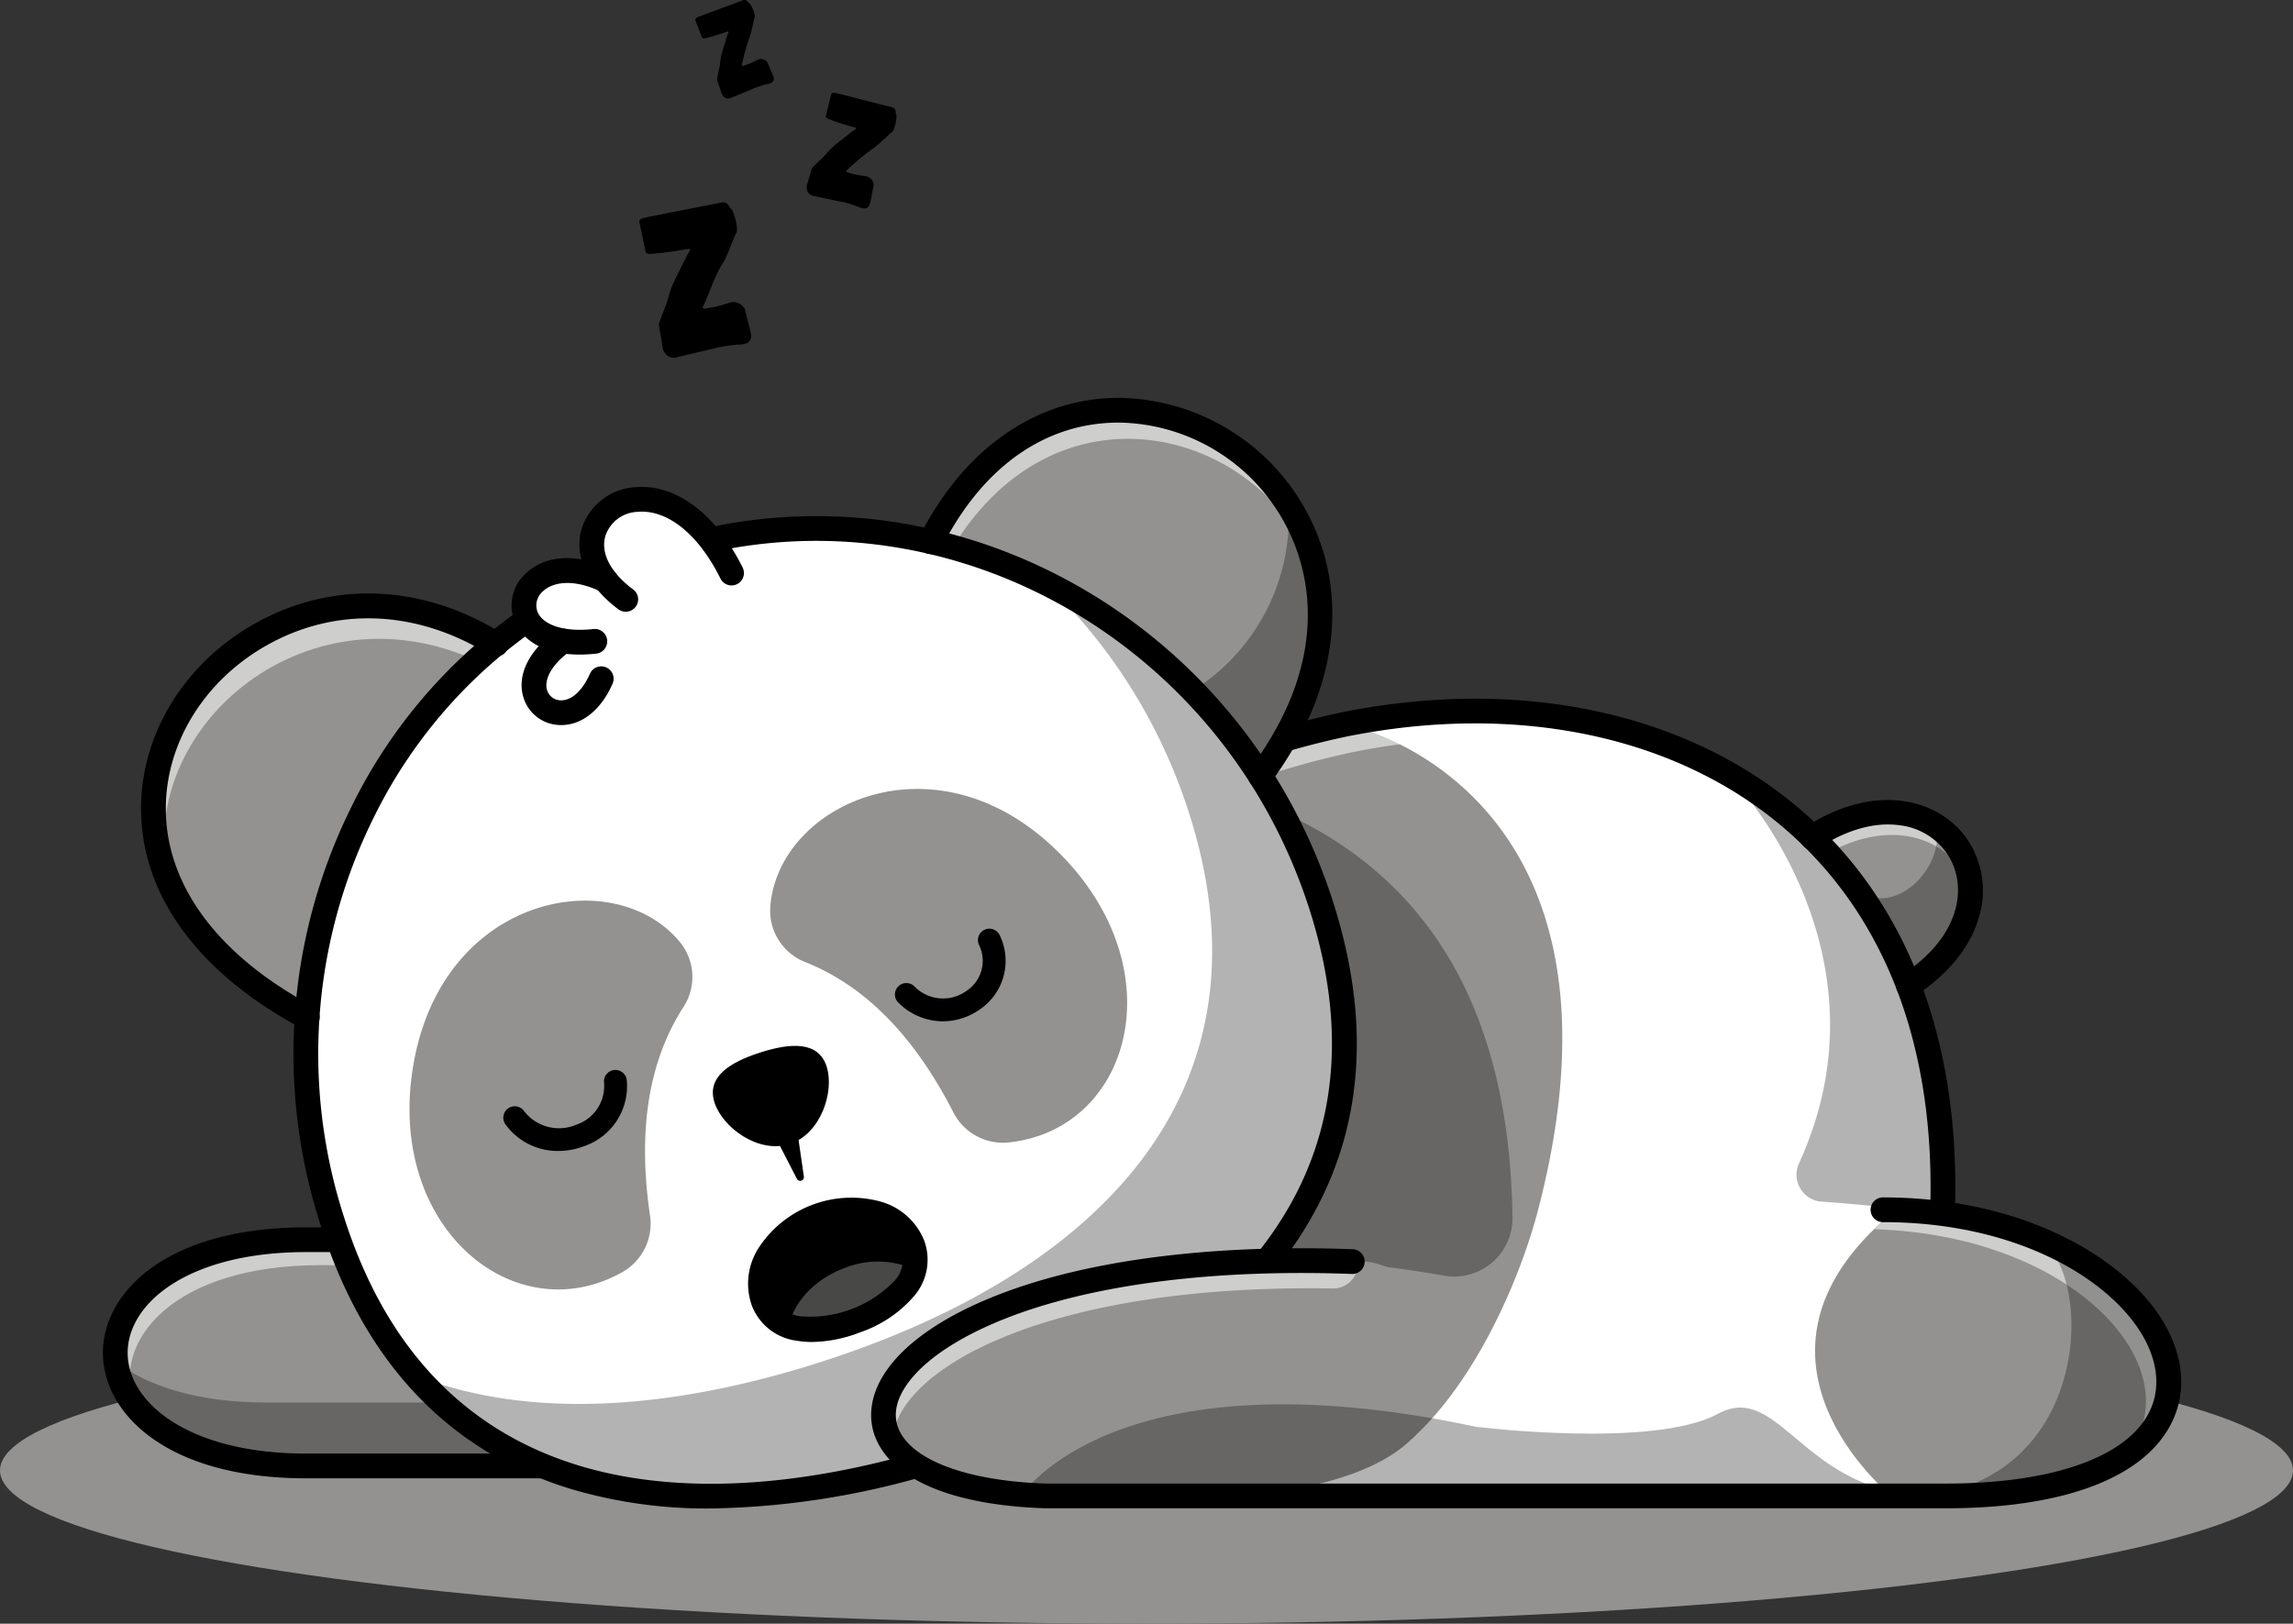 <svg xmlns="http://www.w3.org/2000/svg" width="300" height="212.477" viewBox="0 0 300 212.477"><rect x="0" y="0" width="300" height="212.477" fill="#333333" stroke="none"/><g transform="translate(0 172.364)"><ellipse cx="150" cy="20.057" rx="150" ry="20.057" fill="#939290"/></g><path d="M782,2572.854H726.329c-33.278,0-33.278-29.6,0-29.6h35.192" transform="translate(-686.288 -2381.019)" fill="#939290"/><g transform="translate(15.153 178.204)" opacity="0.3"><path d="M782.64,2717.19H726.968c-15.761,0-24.055-6.639-24.888-13.63,4.131,3.167,10.7,5.335,19.713,5.335H776.9Z" transform="translate(-702.08 -2703.56)"/></g><g transform="translate(15.083 162.233)" opacity="0.55"><path d="M782.01,2572.862h-.423l-18.175-26.276H728.22c-19.248,0-27.363,9.908-24.347,18.26-6.921-8.77.569-21.585,22.465-21.585h35.191l20.48,29.6Z" transform="translate(-701.38 -2543.26)" fill="#fff"/></g><g transform="translate(115.337 92.788)"><path d="M1851.379,1951.518c-.757.024-1.533.033-2.324.033H1731.243c-1.035-.033-2.032-.094-2.992-.17-34.514-2.8-19.615-32.661,42.729-30.51l-56.881-38.688a119.049,119.049,0,0,1,11.531-10.412,106.705,106.705,0,0,1,44.748-21.185c19.1-3.844,37.647-1.355,51.893,7.462,16.612,10.266,27.377,29.127,26.366,56.56a53.416,53.416,0,0,1,7.1,1.426,47.235,47.235,0,0,1,5.312,1.792c22.781,9.273,26.139,32.727-9.669,33.691Z" transform="translate(-1709.837 -1848.58)" fill="#fff"/><path d="M1846.8,1949.492H1728.988c-.951-.03-1.933-.086-3.012-.17-11.679-.948-18.723-5.188-18.383-11.069.295-5.106,6.22-10.376,15.849-14.1,7.928-3.063,22.042-6.545,44.433-5.871l-56.417-38.372.207-.213a119.554,119.554,0,0,1,11.556-10.434,107.081,107.081,0,0,1,44.852-21.234c19.448-3.914,37.941-1.252,52.074,7.493,17.965,11.1,27.368,31.179,26.491,56.555a53.908,53.908,0,0,1,6.909,1.4,47.526,47.526,0,0,1,5.339,1.8c11.509,4.685,18.574,13.3,17.183,20.955-1.45,7.977-11.269,12.794-26.939,13.216h0c-.712.022-1.474.033-2.332.033Zm-84.457-30.792c-19.137,0-31.507,3.135-38.722,5.922-9.442,3.648-15.248,8.754-15.532,13.66-.322,5.581,6.546,9.62,17.926,10.542,1.07.084,2.045.14,2.98.168h117.8c.852,0,1.609-.011,2.317-.033h0c15.413-.416,25.057-5.083,26.462-12.807,1.349-7.419-5.593-15.809-16.88-20.4a46.961,46.961,0,0,0-5.284-1.782,53.291,53.291,0,0,0-7.066-1.419l-.225-.03.009-.226c.933-25.3-8.388-45.3-26.248-56.339-14.024-8.679-32.39-11.318-51.714-7.43a106.579,106.579,0,0,0-44.642,21.137,119,119,0,0,0-11.3,10.178l57.348,39-.861-.03q-3.3-.114-6.373-.112Z" transform="translate(-1707.582 -1846.272)"/></g><path d="M767.369,2559.842H711.7c-18.26,0-26.578-8.512-26.578-16.421S693.437,2527,711.7,2527H746.89a1.619,1.619,0,0,1,0,3.238H711.7c-15.323,0-23.34,6.632-23.34,13.183s8.017,13.183,23.34,13.183h55.671a1.619,1.619,0,0,1,0,3.238Z" transform="translate(-671.657 -2366.387)"/><path d="M1936.2,1929.911c-2.221,8.535-7.842,22.056-16.443,29.909l-22.39-11.183s-22.014-11.56-21.388-16.472c.541-4.249-6.845-35.14-9.885-44.582q3.8-3,7.729-5.6a104.659,104.659,0,0,1,37.017-15.582,17.212,17.212,0,0,1,3.816,1.087c9.607,3.613,33.192,17.643,21.543,62.428Z" transform="translate(-1734.96 -1771.603)" fill="#939290"/><g transform="translate(119.598 93.045)" opacity="0.55"><path d="M1882.066,1889.607c-10.822-30.111-41.737-41.929-74.261-35.385a106.711,106.711,0,0,0-44.748,21.186,117.334,117.334,0,0,0-9.861,8.732l-2.847-1.938a119.014,119.014,0,0,1,11.531-10.412,106.706,106.706,0,0,1,44.747-21.186c33.8-6.8,65.857,6.224,75.437,39Z" transform="translate(-1750.35 -1848.855)" fill="#fff"/></g><g transform="translate(154.204 106.272)" opacity="0.3"><path d="M2111.237,1981.61c20.189,9.172,29.765,27.252,30.12,53.072a7.629,7.629,0,0,1-8.962,7.592c-7.738-1.365-19.3-2.822-29.056-1.646-16.344,1.97,7.9-59.019,7.9-59.019Z" transform="translate(-2097.677 -1981.61)"/></g><path d="M2942.367,2004.3l-5.928-9.146-6.638-10.238c6.478-4.2,12.312-4.008,16.118-1.548,6.215,4.013,7.029,14.077-3.552,20.931Z" transform="translate(-2692.686 -1875.343)" fill="#939290"/><g transform="translate(237.115 106.273)" opacity="0.55"><path d="M2946.427,1986.361a9.9,9.9,0,0,1,4.059,5.246,9.938,9.938,0,0,0-4.558-8.235c-3.806-2.461-9.64-2.653-16.118,1.548l1.53,2.359c6.064-3.538,11.484-3.247,15.087-.918Z" transform="translate(-2929.81 -1981.621)" fill="#fff"/></g><path d="M1870.271,1901.645h-.061a1.619,1.619,0,0,1-1.558-1.678c.8-21.661-5.856-39.128-19.247-50.512-14.111-12-34.915-16.322-57.074-11.863a105.216,105.216,0,0,0-44.063,20.869,117.861,117.861,0,0,0-11.374,10.271,1.619,1.619,0,1,1-2.322-2.258,121.1,121.1,0,0,1,11.688-10.553,108.455,108.455,0,0,1,45.432-21.5c23.138-4.655,44.94-.073,59.81,12.57,14.174,12.05,21.224,30.412,20.385,53.1a1.619,1.619,0,0,1-1.617,1.559Z" transform="translate(-1616.133 -1741.209)"/><path d="M1772.34,1470.968c19.407-38.2,70.264-5.843,43.106,30.671" transform="translate(-1650.551 -1400.113)" fill="#939290"/><g transform="translate(152.096 66.115)" opacity="0.3"><path d="M2076.52,1604.876l12.8,9.1c10.031-13.484,9.419-26.4,3.683-35.41a26.77,26.77,0,0,1-16.479,26.306Z" transform="translate(-2076.52 -1578.57)"/></g><g transform="translate(121.788 53.682)" opacity="0.55"><path d="M1772.33,1470.961l2.328,1.656c13.708-23.714,40.481-16.611,47.861,1.621C1817.392,1452.781,1786.492,1443.09,1772.33,1470.961Z" transform="translate(-1772.33 -1453.789)" fill="#fff"/></g><path d="M796.214,1715.979c-32.379-20.045-68.137,25.6-24.653,48.855" transform="translate(-731.361 -1631.707)" fill="#939290"/><g transform="translate(20.069 79.311)" opacity="0.55"><path d="M753.351,1746.866c-4.459-20.2,18.761-39.606,41.476-28.142l1.384-2.745C771.067,1700.416,743.893,1724.453,753.351,1746.866Z" transform="translate(-751.426 -1711.018)" fill="#fff"/></g><g transform="translate(39.776 68.912)"><path d="M955.34,1699.774c11.824,36.958,45.319,41.882,81.04,30.454s60.138-34.881,48.315-71.838-50.366-57.653-86.086-46.226S943.517,1662.816,955.34,1699.774Z" transform="translate(-951.606 -1608.783)" fill="#fff"/><path d="M1002.467,1733.766a61.066,61.066,0,0,1-18.03-2.522c-15.458-4.774-26.132-16.057-31.722-33.533a71.291,71.291,0,0,1,3.819-53.564,66.58,66.58,0,0,1,39.61-34.358c35.794-11.452,74.552,9.358,86.4,46.386,5.592,17.476,3.448,32.859-6.368,45.72-8.562,11.218-23.124,20.358-42.108,26.432a104.807,104.807,0,0,1-31.6,5.44Zm-49.279-36.207c5.539,17.312,16.1,28.486,31.4,33.21,13.385,4.135,30.444,3.127,49.332-2.916s33.364-15.123,41.864-26.259c9.712-12.724,11.828-27.953,6.289-45.266-11.763-36.768-50.24-57.432-85.773-46.065a66.085,66.085,0,0,0-39.315,34.1,70.794,70.794,0,0,0-3.791,53.192Z" transform="translate(-949.217 -1606.644)"/></g><g transform="translate(54.438 76.18)" opacity="0.3"><path d="M1096.37,1783.437c15.95,18.218,42.358,19.209,70.114,10.329,35.718-11.427,60.136-34.879,48.313-71.833a71.232,71.232,0,0,0-36.18-42.343,71.858,71.858,0,0,1,18.891,30.254c11.825,36.96-12.593,60.41-48.311,71.838C1129.924,1787.847,1111.3,1789.253,1096.37,1783.437Z" transform="translate(-1096.37 -1679.59)"/></g><path d="M990.078,1722.754a62.455,62.455,0,0,1-18.433-2.581c-15.911-4.915-26.888-16.5-32.623-34.425a72.655,72.655,0,0,1,3.9-54.589,67.943,67.943,0,0,1,40.421-35.056c36.514-11.681,76.044,9.526,88.121,47.274,5.735,17.928,3.52,33.73-6.583,46.968-8.733,11.441-23.526,20.745-42.78,26.9A106.177,106.177,0,0,1,990.078,1722.754Zm-47.971-37.992c5.394,16.861,15.654,27.734,30.495,32.318,13.117,4.052,29.891,3.044,48.51-2.912s32.864-14.874,41.193-25.786c9.424-12.347,11.467-27.157,6.073-44.017-11.533-36.048-49.24-56.314-84.051-45.177a64.737,64.737,0,0,0-38.505,33.406,69.427,69.427,0,0,0-3.714,52.168Z" transform="translate(-897.053 -1525.352)"/><path d="M1800.8,1488.641a1.619,1.619,0,0,1-1.3-2.585c10.7-14.383,7.649-25.814,4.878-31.347a25.068,25.068,0,0,0-22.048-13.912h-.071c-9.577,0-17.786,5.781-23.124,16.287a1.619,1.619,0,1,1-2.886-1.466c5.833-11.48,15.311-18.059,26.013-18.059h.077a28.33,28.33,0,0,1,24.933,15.7c5.281,10.548,3.395,23.206-5.176,34.728a1.617,1.617,0,0,1-1.3.653Z" transform="translate(-1635.908 -1385.495)"/><path d="M756.932,1751.57a1.615,1.615,0,0,1-.762-.191c-13.4-7.168-20.856-17.276-20.984-28.462-.113-9.858,5.577-19.234,14.85-24.469,10.088-5.7,21.9-5.232,32.4,1.27a1.619,1.619,0,1,1-1.7,2.753c-9.469-5.863-20.079-6.3-29.107-1.2-8.244,4.654-13.3,12.935-13.2,21.612.114,9.952,6.958,19.059,19.273,25.644a1.619,1.619,0,0,1-.764,3.047Z" transform="translate(-716.733 -1616.822)"/><g transform="translate(77.171 65.086)"><path d="M1345.375,1580.427c-9.369-18.861-26.378-5.872-13.842,3.441" transform="translate(-1326.835 -1570.519)" fill="#fff"/><path d="M1329.076,1581.792c-3.6-2.671-5.173-5.943-4.327-8.975a6.462,6.462,0,0,1,5.79-4.535c4.726-.444,9.493,3.2,12.75,9.758l-.446.222c-3.162-6.366-7.742-9.912-12.257-9.484a5.966,5.966,0,0,0-5.356,4.173c-.788,2.823.722,5.9,4.144,8.441l-.3.4Z" transform="translate(-1324.525 -1568.245)"/></g><g transform="translate(68.298 74.41)"><path d="M1248.651,1665.674c-11.955-5.644-15.831,9.522-1.417,7.995" transform="translate(-1237.709 -1664.152)" fill="#fff"/><path d="M1243.1,1671.695c-3.576,0-6.211-1.169-7.217-3.269a4.264,4.264,0,0,1,.936-4.878c2.123-2.136,5.754-2.3,9.713-.427l-.212.45c-3.759-1.775-7.178-1.652-9.147.328a3.774,3.774,0,0,0-.841,4.312c1.085,2.264,4.32,3.342,8.649,2.883l.053.5a18.441,18.441,0,0,1-1.934.106Z" transform="translate(-1235.478 -1661.824)"/></g><g transform="translate(69.617 83.668)"><path d="M1255.041,1756.77c-9.3,6.7.775,14.47,4.97,4.978" transform="translate(-1250.971 -1756.568)" fill="#fff"/><path d="M1252.526,1764.587c-.1,0-.191,0-.287-.01a3.733,3.733,0,0,1-3.373-2.721c-.652-2.286.757-4.946,3.768-7.116l.291.4c-2.833,2.042-4.173,4.5-3.581,6.576a3.242,3.242,0,0,0,2.928,2.36c2.044.137,4.008-1.451,5.249-4.261l.456.2c-1.273,2.882-3.295,4.566-5.451,4.566Z" transform="translate(-1248.71 -1754.74)"/></g><path d="M1316.908,1570.833a1.607,1.607,0,0,1-.964-.32c-4.016-2.984-5.822-6.888-4.829-10.443a7.818,7.818,0,0,1,6.979-5.531c5.309-.5,10.586,3.427,14.107,10.513a1.619,1.619,0,0,1-2.9,1.441c-2.9-5.838-6.976-9.1-10.9-8.73a4.611,4.611,0,0,0-4.167,3.177c-.628,2.246.7,4.788,3.642,6.974a1.619,1.619,0,0,1-.967,2.918Z" transform="translate(-1235.039 -1490.78)"/><path d="M1230.594,1660.693c-5.74,0-7.738-2.76-8.357-4.053a5.618,5.618,0,0,1,1.2-6.437c2.551-2.565,6.762-2.827,11.269-.7a1.619,1.619,0,0,1-1.382,2.928c-3.782-1.786-6.4-1.142-7.59.055a2.39,2.39,0,0,0-.577,2.754c.636,1.326,2.876,2.579,7.271,2.114a1.619,1.619,0,1,1,.341,3.22,20.566,20.566,0,0,1-2.174.121Z" transform="translate(-1154.774 -1575.036)"/><path d="M1240.14,1753.145c-.128,0-.258-.005-.388-.014a5.093,5.093,0,0,1-4.6-3.712c-.817-2.865.785-6.081,4.286-8.6a1.619,1.619,0,0,1,1.893,2.626c-2.761,1.99-3.394,3.934-3.065,5.088a1.884,1.884,0,0,0,1.706,1.369c1.443.1,2.9-1.189,3.9-3.448a1.619,1.619,0,1,1,2.961,1.309c-1.5,3.4-3.984,5.382-6.7,5.383Z" transform="translate(-1166.702 -1658.26)"/><path d="M1486.266,2296.065c1.058,3.307,5.778,6.74,9.83,5.442s5.9-6.831,4.845-10.138-4.626-3.141-8.679-1.844S1485.208,2292.757,1486.266,2296.065Z" transform="translate(-1392.788 -2151.796)"/><path d="M1568.585,2511.688c-.7,2.8-3.66,5.227-7.6,6.723-3.26,1.237-6.446,1.543-8.793.687a5.379,5.379,0,0,1-3.322-3.227c-1.548-4.088,1.562-9.057,6.949-11.1s11.009-.381,12.557,3.712a5.315,5.315,0,0,1,.212,3.2Z" transform="translate(-1448.986 -2345.588)"/><path d="M1602.2,2572.985c-.7,2.8-3.661,5.227-7.6,6.723-3.26,1.238-6.445,1.544-8.793.686.626-3.087,3.326-6.074,7.2-7.541A11.659,11.659,0,0,1,1602.2,2572.985Z" transform="translate(-1482.597 -2406.885)" fill="#484847"/><path d="M1565.388,2377.137l1.012,7a.485.485,0,0,1-.912.292l-3.237-6.286a1.669,1.669,0,1,1,2.968-1.528A1.736,1.736,0,0,1,1565.388,2377.137Z" transform="translate(-1461.228 -2230.168)"/><path d="M1565.837,1973.85c8.224,3.259,14.559,10.137,19.473,19.74a7.283,7.283,0,0,0,7.3,3.884c15.12-1.673,21.167-20.541,8.692-35.507-16.3-19.322-38.966-9.356-39.966,4.693a7.206,7.206,0,0,0,4.5,7.191Z" transform="translate(-1460.555 -1847.981)" fill="#939290"/><path d="M1123.607,2111.788c-4.8,7.427-5.972,16.705-4.4,27.377a7.283,7.283,0,0,1-3.689,7.4c-13.282,7.414-29.159-4.441-27.688-23.868,2.058-25.194,26.3-30.236,35.268-19.377a7.2,7.2,0,0,1,.508,8.468Z" transform="translate(-1034.158 -1980.057)" fill="#939290"/><path d="M1731.289,2147.16a8.322,8.322,0,0,1-5.816-2.443,1.495,1.495,0,0,1,2.063-2.164,5.23,5.23,0,0,0,6.878.6,4.7,4.7,0,0,0,1.624-5.964,1.495,1.495,0,1,1,2.712-1.257,7.669,7.669,0,0,1-2.595,9.651,8.424,8.424,0,0,1-4.865,1.574Z" transform="translate(-1607.936 -2013.506)"/><path d="M1218.234,2331.154a8.418,8.418,0,0,1-6.893-3.457,1.495,1.495,0,1,1,2.421-1.754,5.756,5.756,0,0,0,6.76,1.8,5.346,5.346,0,0,0,3.7-5.533,1.495,1.495,0,1,1,2.978-.259,8.3,8.3,0,0,1-5.635,8.593,9.554,9.554,0,0,1-3.333.611Z" transform="translate(-1145.192 -2180.537)"/><path d="M1540.561,2506.562a11.711,11.711,0,0,1-2.012-.167,7.273,7.273,0,0,1-5.853-4.589,8.637,8.637,0,0,1,1.014-7.751,14.494,14.494,0,0,1,15.623-5.919,8.642,8.642,0,0,1,5.9,5.133h0a7.274,7.274,0,0,1-1.343,7.315,16.163,16.163,0,0,1-6.989,4.7,18.1,18.1,0,0,1-6.336,1.279Zm5.235-15.688a11.542,11.542,0,0,0-4.065.77,10.589,10.589,0,0,0-5.276,4.127,5.489,5.489,0,0,0-.731,4.887,4.057,4.057,0,0,0,3.384,2.547,15.365,15.365,0,0,0,12.247-4.64,4.057,4.057,0,0,0,.847-4.15h0a5.489,5.489,0,0,0-3.785-3.176,9.263,9.263,0,0,0-2.621-.366Z" transform="translate(-1434.327 -2330.947)"/><path d="M1780.611,2576.183q9.842,21.995-23.221,25.3h-26.134c-38.387-1.289-24.272-33.037,40.183-30.666h0a9.1,9.1,0,0,1,9.173,5.365Z" transform="translate(-1594.511 -2405.725)" fill="#939290"/><g transform="translate(115.587 164.968)" opacity="0.55"><path d="M1772.16,2571.123h0a3.238,3.238,0,0,1-3.3,3.232c-38.362-.646-57.727,11.091-57.594,20.264-6.252-9.235,12.462-24.39,55.427-23.9Z" transform="translate(-1710.09 -2570.712)" fill="#fff"/></g><path d="M2950.455,2541.572h-7.1s-22.47-18.1,0-36.942c.193-.16.382-.32.56-.48,38.353,1.021,53.414,37.422,6.54,37.422Z" transform="translate(-2695.899 -2345.814)" fill="#939290"/><g transform="translate(245.217 158.835)" opacity="0.55"><path d="M3013.431,2509.16c-.178.161-.367.32-.56.48-.616.516-1.191,1.032-1.741,1.546,27.365.814,42.788,19.647,32.154,30.276,15.173-10.063-.531-31.521-29.853-32.3Z" transform="translate(-3011.13 -2509.16)" fill="#fff"/></g><path d="M1834.476,2528.342H1716.608c-11.348-.381-19.076-3.368-21.76-8.412-1.476-2.773-1.233-5.987.684-9.047,3.059-4.886,10.117-9.2,19.874-12.159,11.19-3.389,25.543-4.868,41.5-4.281a1.619,1.619,0,0,1-.12,3.236c-15.608-.574-29.592.858-40.444,4.145-8.879,2.688-15.464,6.617-18.069,10.777-1.312,2.1-1.5,4.05-.569,5.808,2.053,3.86,9.149,6.363,18.984,6.7h117.787c13.51,0,23.124-3.233,26.379-8.871,1.759-3.046,1.553-6.755-.578-10.447-4.28-7.412-16.454-14.892-34-14.891a1.619,1.619,0,0,1,0-3.238c18.842,0,32.064,8.292,36.81,16.51,2.734,4.735,2.939,9.6.578,13.684-3.906,6.764-14.269,10.49-29.182,10.49Z" transform="translate(-1579.921 -2330.967)"/><path d="M2927.761,1991.6a1.619,1.619,0,0,1-.882-2.977c7.857-5.092,8.635-11.732,6.034-15.746a8.767,8.767,0,0,0-6.371-3.866c-3.221-.425-6.842.594-10.467,2.944a1.619,1.619,0,1,1-1.761-2.717c9.291-6.021,17.756-3.614,21.316,1.878a11.958,11.958,0,0,1,1.313,10.08c-1.151,3.862-4.023,7.37-8.3,10.144a1.61,1.61,0,0,1-.879.26Z" transform="translate(-2678.079 -1861.025)"/><g transform="translate(226.953 102.256)" opacity="0.3"><path d="M2839.2,1996.292a3.539,3.539,0,0,1-2.978-4.989c12.72-27.683-8.4-49.924-8.4-49.924l.819-.08c16.612,10.266,27.377,29.128,26.366,56.56a53.385,53.385,0,0,1,7.1,1.426c-6.789-1.628-16.785-2.55-22.907-2.994Z" transform="translate(-2827.82 -1941.3)"/></g><g transform="translate(251.76 162.034)" opacity="0.3"><path d="M3079.595,2574.994H3076.8c22.343-2.508,22.146-29.8,14.839-33.7-.019-.009-.033-.019-.052-.028C3114.847,2550.741,3117.859,2574.994,3079.595,2574.994Z" transform="translate(-3076.8 -2541.27)"/></g><g transform="translate(133.742 183.77)" opacity="0.3"><path d="M2010.207,2771.414h-114.9c-1.035-.033-2.033-.094-2.992-.169l-.009-.005s12.289-18.913,59.337-8.877c0,0,23.213,2.9,31.682-1.689,8-4.328,10.962,9.917,26.879,10.741Z" transform="translate(-1892.31 -2759.426)"/></g><g transform="translate(254.543 195.467)"><path d="M3107.175,2879.325c-.757.024-1.534.033-2.324.033C3105.739,2879.315,3106.511,2879.306,3107.175,2879.325Z" transform="translate(-3104.838 -2879.067)"/><path d="M3104.742,2877.358l-.012-.5c.868-.042,1.656-.052,2.344-.033v.5C3106.362,2877.347,3105.6,2877.358,3104.742,2877.358Z" transform="translate(-3104.73 -2876.818)"/></g><g transform="translate(243.037 108.024)" opacity="0.3"><path d="M2995.894,2020.122l-5.928-9.147-.715-3.3c5.063,3.74,11.649-3.4,10.195-8.487,6.215,4.013,7.029,14.077-3.552,20.931Z" transform="translate(-2989.25 -1999.19)"/></g><g transform="translate(83.655)"><path d="M1392.156,1196.662c0-.028.032-.149.027-.177.324-.977.6-1.57.93-2.491.278-.738.447-1.6.753-2.345.084-.186.565-1.247.718-1.533.542-1.042,1.02-2.132,1.623-3.156.028,0,.037-.121.032-.149,0,0-.038-.051-.066-.047a.529.529,0,0,1-.205-.023,42.436,42.436,0,0,1-4.614.641c-.173,0-.877.092-.939-.272l-.792-3.81c-.119-.527.614-.623.917-.7l9.977-1.956c.663,0,.7.371,1.029.8.005.028.2.167.21.223a6.785,6.785,0,0,1,.615,2.429c.067.392-.124.626-.3.971-.458,1.2-.8,2.094-1.394,3.319-1.245,1.824-1.822,4.024-2.785,5.974l.01.056c.024.139.2.139.285.152l.84-.143a12.962,12.962,0,0,0,1.529-.382c.256-.077.51-.156.767-.23a2.71,2.71,0,0,1,.385-.109,1.939,1.939,0,0,1,1.063.237,1.669,1.669,0,0,1,.477.432,1.271,1.271,0,0,1,.17.282,1.862,1.862,0,0,1,.057.24q.129.532.258,1.063c.147.607.348,1.223.446,1.839a1.092,1.092,0,0,1-.329,1.188,2.769,2.769,0,0,1-1.335.285c-.523.05-1.047.1-1.566.183l-.868.147c-.22.038-.439.1-.656.156l-3.2.761-1.466.348c-.154.037-.308.072-.461.11a1.418,1.418,0,0,1-1.009-.252,1.868,1.868,0,0,1-.692-1.462c-.005-.028-.161-.952-.219-1.287C1392.348,1197.781,1392.2,1196.885,1392.156,1196.662Z" transform="translate(-1389.611 -1154.173)"/><path d="M1609.912,1046.833c.006-.02.068-.089.073-.11.522-.546.89-.853,1.4-1.359.417-.4.8-.922,1.238-1.318.114-.1.767-.65.959-.791.688-.521,1.347-1.093,2.07-1.582.02.006.063-.069.069-.089,0,0-.009-.046-.029-.052a.382.382,0,0,1-.128-.08,31.066,31.066,0,0,1-3.261-1.027c-.115-.054-.611-.215-.537-.476l.675-2.776c.088-.386.6-.22.83-.177l7.231,1.843c.438.21.346.465.429.857-.006.02.081.174.07.214a4.965,4.965,0,0,1-.357,1.8c-.079.281-.279.376-.5.551a26.285,26.285,0,0,1-1.969,1.762,34.682,34.682,0,0,0-3.728,3.085l-.011.04c-.028.1.087.155.142.191l.6.169a9.5,9.5,0,0,0,1.134.228c.193.03.388.058.581.089a1.839,1.839,0,0,1,.289.05,1.265,1.265,0,0,1,.2.1,1.227,1.227,0,0,1,.431.394,1.214,1.214,0,0,1,.18.436.88.88,0,0,1,.024.241,1.337,1.337,0,0,1-.038.177q-.082.393-.163.786c-.094.448-.155.921-.283,1.36-.092.314-.227.625-.593.684a2.03,2.03,0,0,1-.976-.231c-.363-.131-.724-.267-1.1-.372l-.622-.175c-.157-.045-.324-.069-.484-.1l-2.364-.5-1.081-.23c-.114-.024-.227-.05-.341-.073a1.046,1.046,0,0,1-.59-.484,1.374,1.374,0,0,1,0-1.188c.006-.02.192-.681.26-.923.04-.14.22-.782.266-.943Z" transform="translate(-1587.364 -1024.776)"/><path d="M1465.8,925.477c-.006-.016,0-.093,0-.11.1-.619.205-1,.315-1.589.095-.471.113-1.007.223-1.485.032-.12.218-.806.282-.992.224-.681.4-1.382.667-2.057.016-.006.01-.077.005-.093,0,0-.028-.027-.044-.022a.324.324,0,0,1-.125.006,25.8,25.8,0,0,1-2.713.838c-.1.017-.519.141-.592-.072l-.85-2.215c-.123-.306.308-.434.483-.513l5.811-2.154c.4-.064.455.156.7.383.006.016.137.081.148.114a4.119,4.119,0,0,1,.608,1.4.893.893,0,0,1-.083.614c-.158.767-.274,1.338-.513,2.133a28.736,28.736,0,0,0-1.09,3.867l.011.033c.028.082.132.065.186.064l.491-.168a7.679,7.679,0,0,0,.883-.38c.146-.071.292-.144.438-.213a1.551,1.551,0,0,1,.221-.1,1.012,1.012,0,0,1,.182-.027,1.025,1.025,0,0,1,.48.066,1.007,1.007,0,0,1,.329.213.772.772,0,0,1,.131.153,1.263,1.263,0,0,1,.058.138c.087.2.172.41.259.614.147.351.329.7.448,1.063a.666.666,0,0,1-.082.747,1.686,1.686,0,0,1-.775.3c-.31.081-.621.16-.925.264l-.507.173c-.129.044-.254.106-.38.158l-1.852.771-.848.353c-.089.037-.178.073-.267.112a.863.863,0,0,1-.632-.053c-.351-.151-.445-.478-.56-.812-.006-.016-.19-.557-.258-.753Z" transform="translate(-1455.636 -915.008)"/></g></svg>